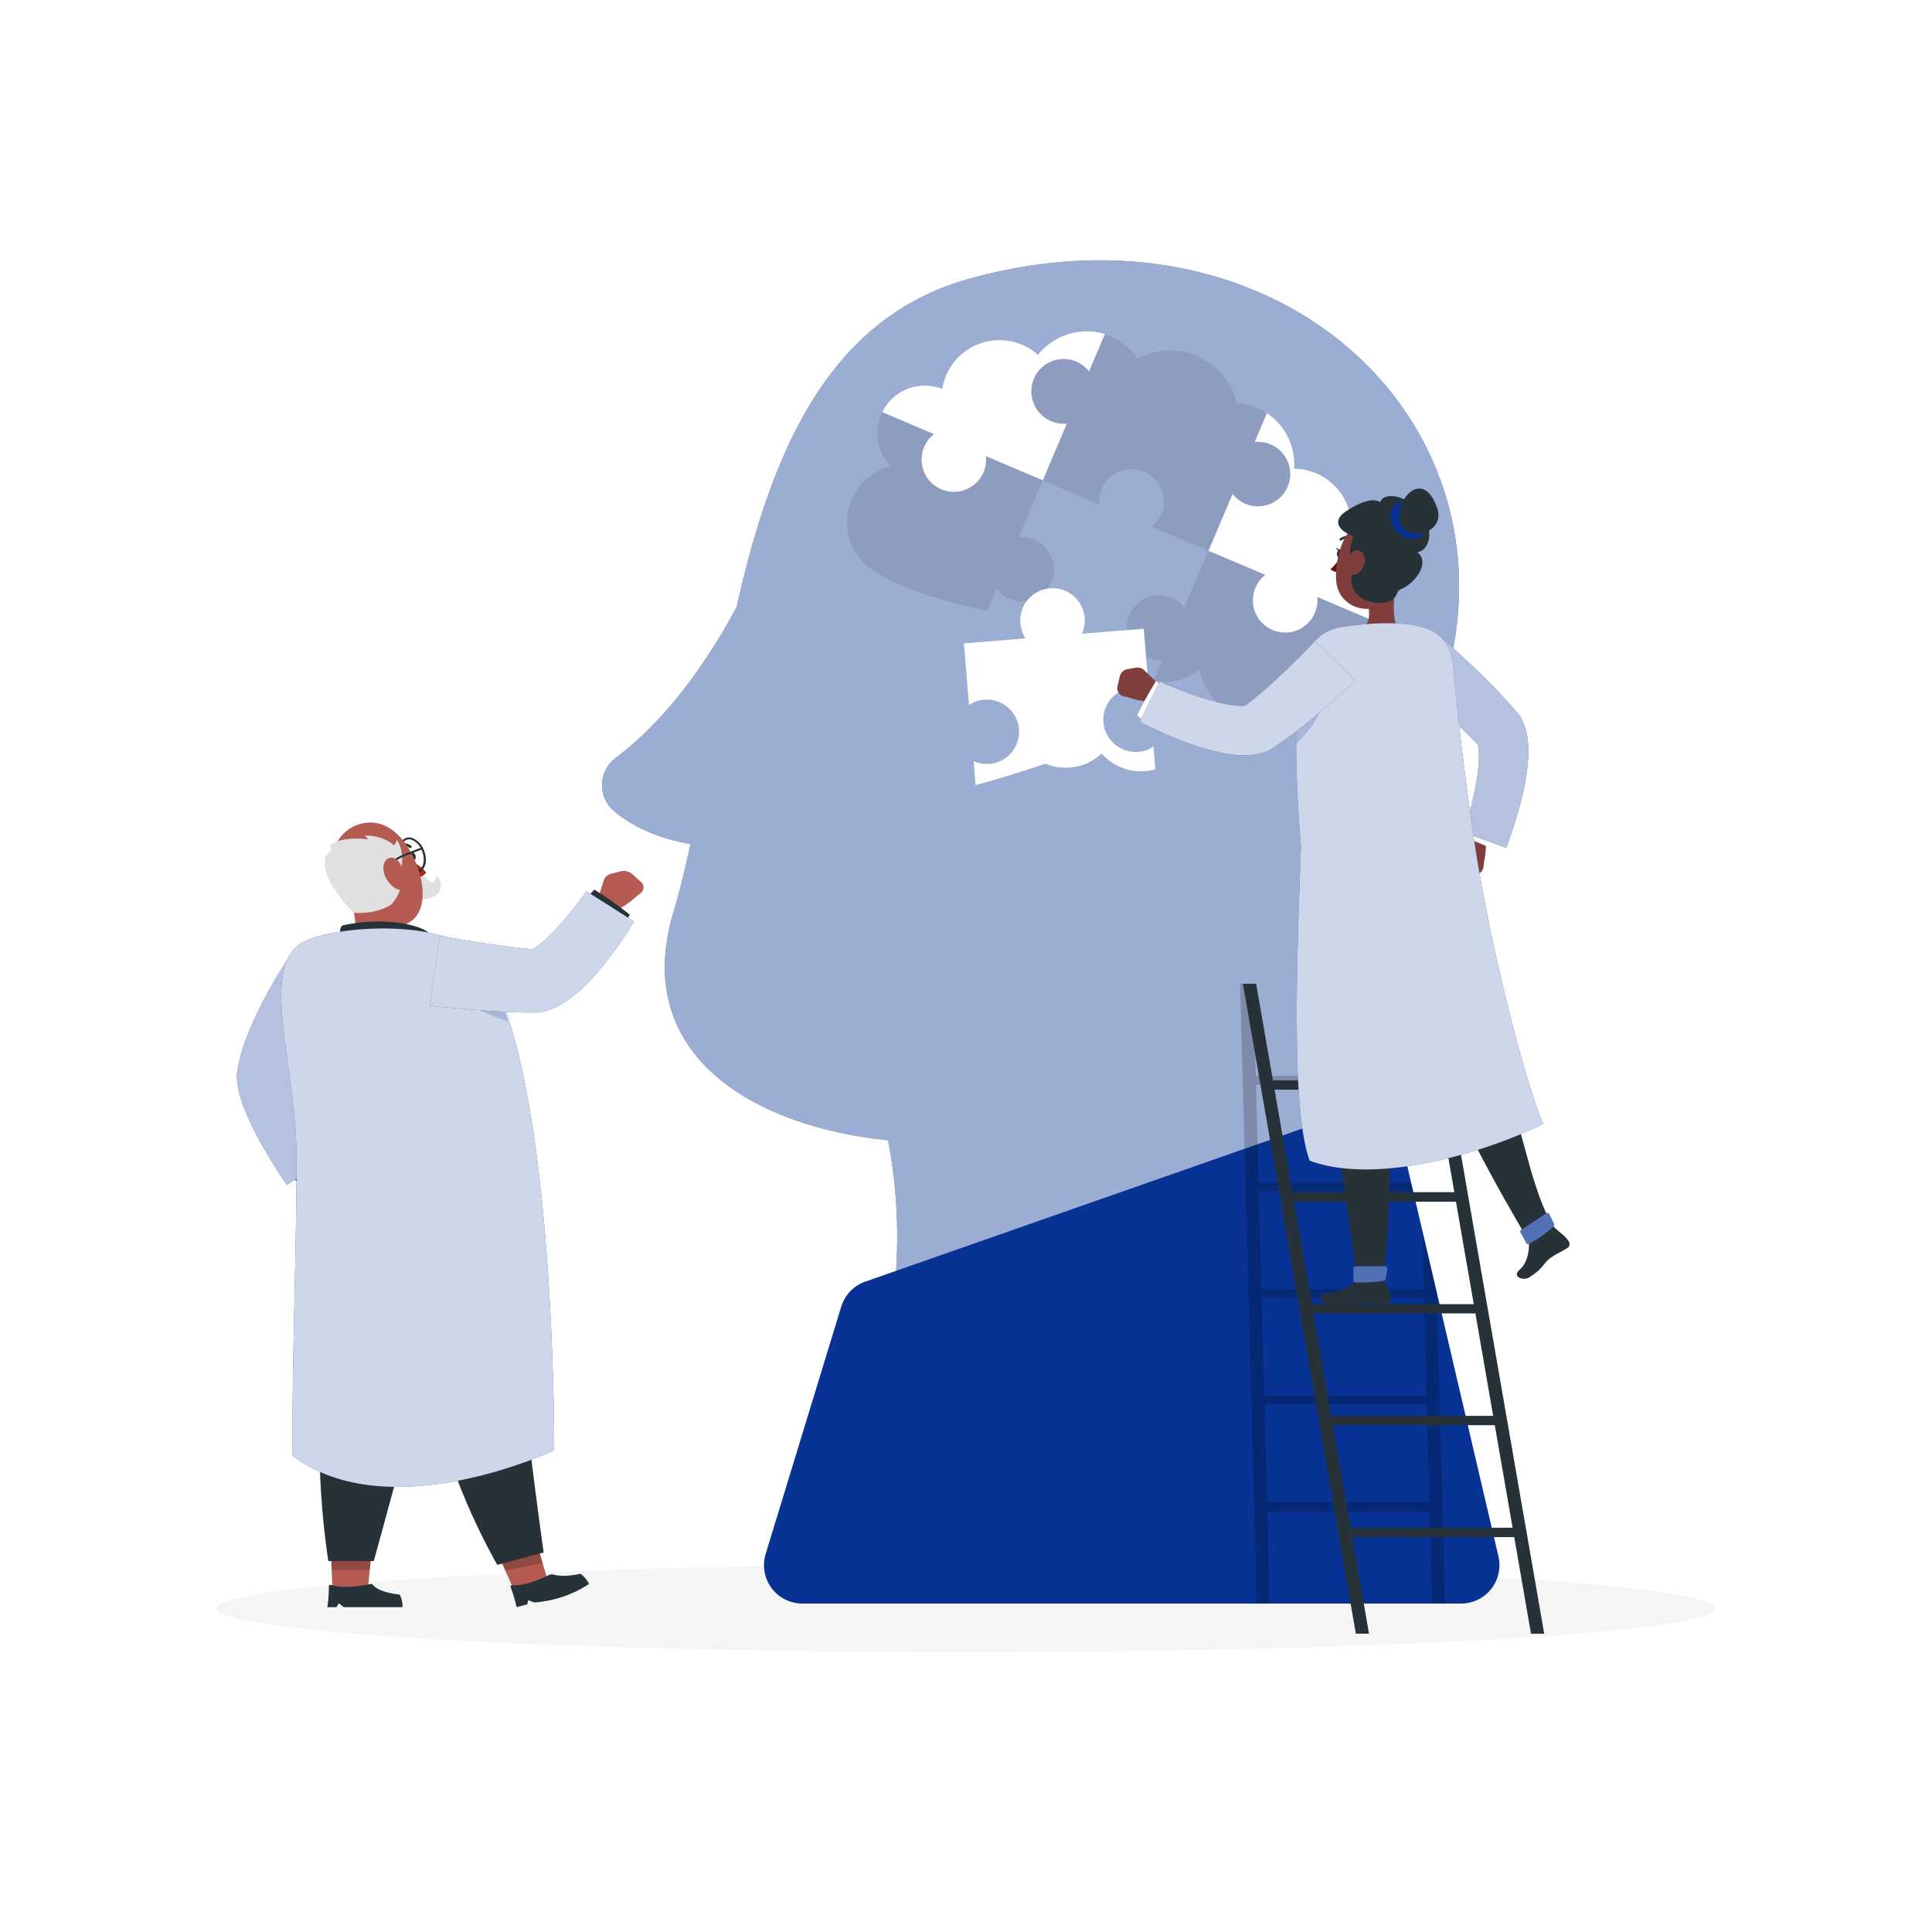 <svg class="animated" id="freepik_stories-mental-health" xmlns="http://www.w3.org/2000/svg"
    viewBox="0 0 500 500" version="1.1" xmlns:xlink="http://www.w3.org/1999/xlink"
    xmlns:svgjs="http://svgjs.com/svgjs">
    <style>svg#freepik_stories-mental-health:not(.animated) .animable {opacity:
        0;}svg#freepik_stories-mental-health.animated #freepik--Head--inject-1 {animation: 1.1s 1
        forwards cubic-bezier(.36,-0.01,.5,1.38) slideLeft;animation-delay:
        0s;}svg#freepik_stories-mental-health.animated #freepik--character-1--inject-1 {animation:
        1s 1 forwards linear slideLeft,1.5s Infinite linear wind;animation-delay:
        0s,1s;}svg#freepik_stories-mental-health.animated #freepik--character-2--inject-1
        {animation: 1s 1 forwards linear slideLeft,1.5s Infinite linear floating;animation-delay:
        0s,1s;} @keyframes slideLeft { 0% { opacity: 0; transform: translateX(-30px); } 100% {
        opacity: 1; transform: translateX(0); } } @keyframes wind { 0% { transform: rotate( 0deg );
        } 25% { transform: rotate( 1deg ); } 75% { transform: rotate( -1deg ); } } @keyframes
        floating { 0% { opacity: 1; transform: translateY(0px); } 50% { transform:
        translateY(-10px); } 100% { opacity: 1; transform: translateY(0px); } } </style>
    <g id="freepik--Shadow--inject-1" class="animable animator-active"
        style="transform-origin: 250px 416.24px;">
        <ellipse id="freepik--path--inject-1" cx="250" cy="416.24" rx="193.89" ry="11.32"
            style="fill: rgb(245, 245, 245); transform-origin: 250px 416.24px;" class="animable"></ellipse>
    </g>
    <g id="freepik--Head--inject-1" class="animable" style="transform-origin: 271.93px 241.185px;">
        <path
            d="M371.37,184.33c27.05-70.41-37.54-135.5-120.79-112.11-36.92,10.37-51.17,46-59.94,84.82-5.26,9.94-16.11,27.77-31.28,39.07a8.82,8.82,0,0,0-.43,13.82c6.61,5.56,14.85,7.69,19.78,8.49-1.35,6.25-2.81,12.24-4.48,17.85-10.83,36.5,20.39,55.28,55.6,58.83a132,132,0,0,1,1.94,35.37c-1.21,15.58,13,27.91,28.33,24.82l69-13.93a23.68,23.68,0,0,0,18.93-25.24,564.57,564.57,0,0,1-.16-89.87C355.86,216.81,363.64,204.42,371.37,184.33Z"
            style="fill: rgb(8, 51, 148); transform-origin: 266.708px 211.569px;" id="el925dfk90dcl"
            class="animable"></path>
        <g id="el5fi4y54w92r">
            <path
                d="M371.37,184.33c27.05-70.41-37.54-135.5-120.79-112.11-36.92,10.37-51.17,46-59.94,84.82-5.26,9.94-16.11,27.77-31.28,39.07a8.82,8.82,0,0,0-.43,13.82c6.61,5.56,14.85,7.69,19.78,8.49-1.35,6.25-2.81,12.24-4.48,17.85-10.83,36.5,20.39,55.28,55.6,58.83a132,132,0,0,1,1.94,35.37c-1.21,15.58,13,27.91,28.33,24.82l69-13.93a23.68,23.68,0,0,0,18.93-25.24,564.57,564.57,0,0,1-.16-89.87C355.86,216.81,363.64,204.42,371.37,184.33Z"
                style="fill: rgb(255, 255, 255); opacity: 0.6; transform-origin: 266.708px 211.569px;"
                class="animable"></path>
        </g>
        <path
            d="M378.08,415H207.66a9.94,9.94,0,0,1-9.51-12.84l19.56-64a10,10,0,0,1,6.22-6.48l125.64-44a9.93,9.93,0,0,1,13,7.12l25.23,108A9.94,9.94,0,0,1,378.08,415Z"
            style="fill: rgb(8, 51, 148); transform-origin: 292.889px 351.053px;" id="elb77mm9ob838"
            class="animable"></path>
        <path
            d="M268.68,91.87a15,15,0,0,0-24.83,8.79,12.28,12.28,0,0,0-15.52,6l13.39,5.69a8.35,8.35,0,1,0,13.44,5.7l14.71,6.25,6.25-14.71a8.34,8.34,0,0,1-8.26-4.45,8.06,8.06,0,0,1-.42-1c-.11-.3-.2-.6-.28-.91a8.29,8.29,0,0,1-.24-1.93s0,0,0-.07a8.48,8.48,0,0,1,.67-3.25,8.34,8.34,0,0,1,14.25-1.88l4.1-9.65a16.07,16.07,0,0,0-17.25,5.34Z"
            style="fill: rgb(255, 255, 255); transform-origin: 257.135px 106.516px;"
            id="eliwf4djoojam" class="animable"></path>
        <g id="el1zsw416mn42">
            <path
                d="M261.23,155a8.26,8.26,0,0,0,4.52.56A8.33,8.33,0,0,0,264.41,139a6.79,6.79,0,0,0-.78,0h0l6.24-14.71-14.71-6.25a8.27,8.27,0,0,1-.61,4.13,8.35,8.35,0,1,1-12.83-9.83l-13.39-5.69a12.27,12.27,0,0,0,2.17,14,15,15,0,0,0-8.67,23h0l.22.29a15.13,15.13,0,0,0,5.41,4.6c6.27,3.81,16.27,7,28,9.58l2.44-5.73A8.25,8.25,0,0,0,261.23,155Z"
                style="opacity: 0.1; transform-origin: 246.003px 132.385px;" class="animable"></path>
        </g>
        <path
            d="M328.82,115a8.35,8.35,0,0,1,5,6.44,9.24,9.24,0,0,1,.1,1.18v.08A8.35,8.35,0,0,1,319,127.83l-6.24,14.7h0l14.71,6.24a8.35,8.35,0,1,0,13.44,5.71l13.49,5.73a12.32,12.32,0,0,0-7.14-15.63,15,15,0,0,0-12.34-23.27,16.06,16.06,0,0,0-5.17-12.94,16.23,16.23,0,0,0-1.87-1.46l-3.17,7.47A8.27,8.27,0,0,1,328.82,115Z"
            style="fill: rgb(255, 255, 255); transform-origin: 333.939px 135.307px;"
            id="el7hbl81pran7" class="animable"></path>
        <g id="el0g4678gde07n">
            <path
                d="M278.52,93.64a8.35,8.35,0,0,0-10.94,4.42,8.48,8.48,0,0,0-.67,3.25s0,0,0,.07a8.29,8.29,0,0,0,.24,1.93c.08.31.17.61.28.91a8.06,8.06,0,0,0,.42,1,8.34,8.34,0,0,0,8.26,4.45h0l-6.25,14.71h0l14.7,6.25a8.93,8.93,0,0,1,0-2,.17.17,0,0,1,0-.07s0-.09,0-.13a8.32,8.32,0,0,1,9.63-6.88,7.88,7.88,0,0,1,1.86.54h0A8.35,8.35,0,0,1,300.57,133a8.25,8.25,0,0,1-1.78,2.63,9.72,9.72,0,0,1-.76.68l14.71,6.24,6.24-14.7a8.35,8.35,0,0,0,14.92-5.13v-.08a9.24,9.24,0,0,0-.1-1.18,8.31,8.31,0,0,0-9.11-7h0l3.17-7.47a16,16,0,0,0-7.8-2.72,17.79,17.79,0,0,0-25.65-11.5,16.12,16.12,0,0,0-8.48-6.17l-4.1,9.65A8.34,8.34,0,0,0,278.52,93.64Z"
                style="opacity: 0.1; transform-origin: 300.405px 114.575px;" class="animable"></path>
        </g>
        <g id="elihax8g4w4ci">
            <path
                d="M340.27,158.62a8.35,8.35,0,1,1-12.82-9.84l-14.71-6.24-6.25,14.71c-.16-.21-.35-.4-.53-.6a8.14,8.14,0,0,0-2.78-1.94,8.35,8.35,0,0,0-7.29,15c.24.13.5.26.76.37a8.39,8.39,0,0,0,4.13.62h0l-2.31,5.43a13.62,13.62,0,0,0,10.14-1.72,13.84,13.84,0,0,0,1.79-1.33,17.62,17.62,0,0,0,2.32,5.94,17.93,17.93,0,0,0,33.11-11,12.31,12.31,0,0,0,8.55-7.8l-13.49-5.73A8.39,8.39,0,0,1,340.27,158.62Z"
                style="opacity: 0.1; transform-origin: 322.977px 165.029px;" class="animable"></path>
        </g>
        <g id="elr09gmu7c68">
            <g style="opacity: 0.2; transform-origin: 348.185px 362.37px;" class="animable">
                <polygon
                    points="327.26 363.52 327.93 388.81 369.85 388.81 369.18 363.52 327.26 363.52"
                    style="fill: none; transform-origin: 348.555px 376.165px;" id="elkkoqg2ytyv"
                    class="animable"></polygon>
                <polygon
                    points="368.44 335.93 326.52 335.93 327.19 361.22 369.12 361.22 368.44 335.93"
                    style="fill: none; transform-origin: 347.82px 348.575px;" id="el98cpmio5y84"
                    class="animable"></polygon>
            </g>
        </g>
    </g>
    <g id="freepik--character-1--inject-1" class="animable"
        style="transform-origin: 113.899px 314.405px;">
        <path
            d="M88.13,308l.17-2.48a2.55,2.55,0,0,0-.94-2.26l-3-2.23a4.25,4.25,0,0,0-4.38-.28l-1,.44c-.54,4.15,1.61,8.58,1.61,8.58l.48,1.36a1.84,1.84,0,0,0,2.77,1l2.64-1.46A3.42,3.42,0,0,0,88.13,308Z"
            style="fill: rgb(181, 91, 82); transform-origin: 83.604px 306.352px;" id="elc1zn2wb6kj"
            class="animable"></path>
        <path d="M83.71,299l1.54,1.25a88.78,88.78,0,0,1-7.81,6.08,17.74,17.74,0,0,0-1.91-1.62Z"
            style="fill: rgb(38, 50, 56); transform-origin: 80.39px 302.665px;" id="elga8xezqtc6t"
            class="animable"></path>
        <path
            d="M89.58,258.38c-.57.73-1.28,1.71-1.9,2.6s-1.28,1.83-1.9,2.75c-1.23,1.86-2.42,3.74-3.51,5.62A62.86,62.86,0,0,0,79.35,275a27,27,0,0,0-1.8,5l.09-1.72a5.92,5.92,0,0,0,.19,1.61,22.75,22.75,0,0,0,.69,2.41,56.54,56.54,0,0,0,2.18,5.4c.84,1.84,1.78,3.69,2.76,5.53s2,3.72,3,5.39l-12.2,8.05c-1.41-2-2.63-3.91-3.87-5.92s-2.41-4-3.55-6.12a73.36,73.36,0,0,1-3.21-6.71c-.49-1.21-1-2.47-1.38-3.87a24.3,24.3,0,0,1-.95-4.91l-.06-.7.15-1a42.22,42.22,0,0,1,2.33-8.73A80.36,80.36,0,0,1,67,261.25c1.15-2.35,2.37-4.62,3.64-6.84.63-1.11,1.28-2.22,2-3.31s1.31-2.13,2.12-3.35Z"
            style="fill: rgb(8, 51, 148); transform-origin: 75.41px 277.21px;" id="elw4ejasn63li"
            class="animable"></path>
        <g id="eldfniq55772c">
            <path
                d="M89.58,258.38c-.57.73-1.28,1.71-1.9,2.6s-1.28,1.83-1.9,2.75c-1.23,1.86-2.42,3.74-3.51,5.62A62.86,62.86,0,0,0,79.35,275a27,27,0,0,0-1.8,5l.09-1.72a5.92,5.92,0,0,0,.19,1.61,22.75,22.75,0,0,0,.69,2.41,56.54,56.54,0,0,0,2.18,5.4c.84,1.84,1.78,3.69,2.76,5.53s2,3.72,3,5.39l-12.2,8.05c-1.41-2-2.63-3.91-3.87-5.92s-2.41-4-3.55-6.12a73.36,73.36,0,0,1-3.21-6.71c-.49-1.21-1-2.47-1.38-3.87a24.3,24.3,0,0,1-.95-4.91l-.06-.7.15-1a42.22,42.22,0,0,1,2.33-8.73A80.36,80.36,0,0,1,67,261.25c1.15-2.35,2.37-4.62,3.64-6.84.63-1.11,1.28-2.22,2-3.31s1.31-2.13,2.12-3.35Z"
                style="fill: rgb(255, 255, 255); opacity: 0.7; transform-origin: 75.41px 277.21px;"
                class="animable"></path>
        </g>
        <polygon points="138.39 397.53 127.76 399.72 133.12 411.75 142.01 409.93 138.39 397.53"
            style="fill: rgb(181, 91, 82); transform-origin: 134.885px 404.64px;" id="el47iwf1wod3e"
            class="animable"></polygon>
        <g id="eloygxwra6esb">
            <polygon points="138.39 397.53 127.75 399.73 130.76 406.46 140.42 404.48 138.39 397.53"
                style="opacity: 0.2; transform-origin: 134.085px 401.995px;" class="animable"></polygon>
        </g>
        <path
            d="M113.58,359.73c-5.3-16.47-18-33-17-49.26l35.41-.09s2.31,32.8,3.51,48c1.25,15.76,5.2,43.4,5.2,43.4l-12,3.22S112.66,377.37,113.58,359.73Z"
            style="fill: rgb(38, 50, 56); transform-origin: 118.612px 357.69px;" id="elhtf4jny59ni"
            class="animable"></path>
        <path
            d="M133.69,415.93l2.77-.73.24-1.06,1.59.58a29.85,29.85,0,0,0,14.16-4.79,7.25,7.25,0,0,0-2.21-2.64s-4.12,1-6.86.24a1.82,1.82,0,0,0-1.34.09c-1.71.84-6.3,2.91-9.47,2.63a.4.4,0,0,0-.41.55A33.62,33.62,0,0,1,133.69,415.93Z"
            style="fill: rgb(38, 50, 56); transform-origin: 142.29px 411.61px;" id="elxm15d39zvd"
            class="animable"></path>
        <polygon points="96.42 399.02 85.54 399.13 86.06 411.96 95.15 411.89 96.42 399.02"
            style="fill: rgb(181, 91, 82); transform-origin: 90.98px 405.49px;" id="eli5mnfw151qk"
            class="animable"></polygon>
        <g id="eloukreh5mhgr">
            <polygon points="96.42 399.03 85.54 399.13 85.83 406.32 95.71 406.23 96.42 399.03"
                style="opacity: 0.2; transform-origin: 90.98px 402.675px;" class="animable"></polygon>
        </g>
        <path
            d="M84.59,355.6c-.88-16.48-10.08-33.89-5.65-44.46l33.89-.76s-.32,31.83-3.84,47C105.33,373.21,96.73,404,96.73,404l-11.76,0S80.17,374.39,84.59,355.6Z"
            style="fill: rgb(38, 50, 56); transform-origin: 95.285px 357.19px;" id="el6sloqs18i7d"
            class="animable"></path>
        <path
            d="M110.89,227.76c1.19,1.15,2,.46,1.93-1.12a3.13,3.13,0,0,1-.5,5.37c-2.22,1.26-4.72.55-5.59-.81l-.34-4.65C108.08,225.69,109.1,226.05,110.89,227.76Z"
            style="fill: rgb(224, 224, 224); transform-origin: 110.254px 229.384px;"
            id="el58n89zqej0p" class="animable"></path>
        <path d="M105.93,222.72l1.77,4.55a4.15,4.15,0,0,0,2.61-1.46A10.2,10.2,0,0,0,105.93,222.72Z"
            style="fill: rgb(160, 39, 36); transform-origin: 108.12px 224.995px;" id="ela58n5keja6l"
            class="animable"></path>
        <path
            d="M106.24,221.83c.21.54.67.86,1,.71s.47-.69.25-1.23-.67-.86-1-.72S106,221.29,106.24,221.83Z"
            style="fill: rgb(38, 50, 56); transform-origin: 106.861px 221.567px;" id="elyf1i29746zp"
            class="animable"></path>
        <path
            d="M107.64,225.78a2.76,2.76,0,0,1-1.09-.24,5.54,5.54,0,0,1-2.73-3.1c-1-2.41-.42-4.9,1.19-5.56A2.48,2.48,0,0,1,107,217a5.54,5.54,0,0,1,2.73,3.1c1,2.41.42,4.9-1.19,5.56A2.22,2.22,0,0,1,107.64,225.78Zm-1.78-8.57a1.85,1.85,0,0,0-.66.13c-1.36.56-1.77,2.76-.91,4.91h0a5,5,0,0,0,2.46,2.83,2,2,0,0,0,1.55.07c1.36-.56,1.77-2.76.91-4.91a5,5,0,0,0-2.46-2.83A2.32,2.32,0,0,0,105.86,217.21Z"
            style="fill: rgb(38, 50, 56); transform-origin: 106.775px 221.256px;" id="el6d3ke7cwsk5"
            class="animable"></path>
        <path
            d="M106.3,219.42a.32.32,0,0,1-.31,0,2.69,2.69,0,0,0-2.42-.43.34.34,0,0,1-.44-.19.35.35,0,0,1,.19-.45,3.38,3.38,0,0,1,3.06.52.33.33,0,0,1,.08.47A.28.28,0,0,1,106.3,219.42Z"
            style="fill: rgb(38, 50, 56); transform-origin: 104.816px 218.825px;" id="elicl59r0vgml"
            class="animable"></path>
        <path
            d="M87,227c3,6.47,5.25,10.79,10.2,12.06,9.85,2.52,13-2.92,12-10.18-1-6.53-5.77-16-13.29-16A9.84,9.84,0,0,0,87,227Z"
            style="fill: rgb(181, 91, 82); transform-origin: 97.698px 226.283px;" id="elxga7zkt4av"
            class="animable"></path>
        <path
            d="M108.68,243.56a6.38,6.38,0,0,0-3.05-2.89,5.9,5.9,0,0,1-.1-4L90.63,232c1.2,4.92,2.14,8.82.31,11.21,2.93,1.78,8.3,5,14.15,4.83S109.63,245.62,108.68,243.56Z"
            style="fill: rgb(181, 91, 82); transform-origin: 100.071px 240.023px;"
            id="elwn7ncib4ejo" class="animable"></path>
        <path d="M88.32,242.68c-.89-2.84.46-3.22.46-3.22s9.21-2.21,17.75,0,3.4,5.3,3.4,5.3Z"
            style="fill: rgb(38, 50, 56); transform-origin: 99.74px 241.619px;" id="ell5qus4b9g"
            class="animable"></path>
        <path
            d="M103.44,226.1c.94-2.19,1-6.6-.84-8.8a1.84,1.84,0,0,1-.72,1.5c-.47-.7-3.39-2.65-7.5-2.56a2.51,2.51,0,0,1,.83,1s-6.44-1.07-9.92,1.56c0,0,.74,1,.2,1.66-1.27.72-1.79,1.61-1.28,4.54s4,8.06,7.39,11.26c6.34.36,9.73-2.23,9.73-2.23S105,230.2,103.44,226.1Z"
            style="fill: rgb(224, 224, 224); transform-origin: 94.05px 226.266px;"
            id="elf6xxhuh6sg" class="animable"></path>
        <path
            d="M100.36,225.25h-.06a.24.24,0,0,1-.18-.3c.4-1.56,2.48-3.05,3.83-3.6,2-.85,5.13-2,5.16-2a.25.25,0,0,1,.17.47s-3.11,1.14-5.14,2c-1.22.5-3.18,1.88-3.54,3.26A.26.26,0,0,1,100.36,225.25Z"
            style="fill: rgb(38, 50, 56); transform-origin: 104.775px 222.294px;" id="elerksxra6lur"
            class="animable"></path>
        <path
            d="M99.5,226.29a6.76,6.76,0,0,0,3,3.7c1.78.93,2.77-1,2.37-3.16-.36-2-1.71-4.88-3.54-4.87S98.76,224.24,99.5,226.29Z"
            style="fill: rgb(181, 91, 82); transform-origin: 102.087px 226.095px;"
            id="el6oaav6qhwqf" class="animable"></path>
        <path
            d="M113.44,243.11a137.47,137.47,0,0,0-30.24.48,10.2,10.2,0,0,0-8.49,12.15c4.7,23.68,2.38,52.21,2.87,56.89,0,0,29.56,7.28,56-.65,3.09-29-7.31-53.08-12.06-63.1A10.16,10.16,0,0,0,113.44,243.11Z"
            style="fill: rgb(38, 50, 56); transform-origin: 104.322px 279.09px;" id="el4d0kl1gttxw"
            class="animable"></path>
        <path
            d="M84.72,415.93h2.36l.6-1,1.28,1h15.21a6.54,6.54,0,0,0-.75-3.27s-5.21-.39-6.94-2.51a.55.55,0,0,0-.54-.22c-1.4.3-7,1.37-10.16.25a.49.49,0,0,0-.68.47A34.61,34.61,0,0,1,84.72,415.93Z"
            style="fill: rgb(38, 50, 56); transform-origin: 94.447px 412.926px;" id="elrendlpeadlr"
            class="animable"></path>
        <path
            d="M119.34,244.16c-12.27-6.46-36.45-3.73-41.79.17-10.19,7.45-.9,31.6-.82,54.65s-1.09,49.07-1.09,77.71c24.87,19,67.78-1.35,67.78-1.35S144,257.16,119.34,244.16Z"
            style="fill: rgb(8, 51, 148); transform-origin: 108.1px 312.542px;" id="elyka8fqfy2"
            class="animable"></path>
        <g id="el05roviaq6azn">
            <path
                d="M119.34,244.16c-12.27-6.46-36.45-3.73-41.79.17-10.19,7.45-.9,31.6-.82,54.65s-1.09,49.07-1.09,77.71c24.87,19,67.78-1.35,67.78-1.35S144,257.16,119.34,244.16Z"
                style="fill: rgb(255, 255, 255); opacity: 0.8; transform-origin: 108.1px 312.542px;"
                class="animable"></path>
        </g>
        <g id="elzmiub3rjlzo">
            <path
                d="M128.72,256.77l-9.55,1.71a46.26,46.26,0,0,0,12.25,5.82A79.7,79.7,0,0,0,128.72,256.77Z"
                style="fill: rgb(8, 51, 148); opacity: 0.2; transform-origin: 125.295px 260.535px;"
                class="animable"></path>
        </g>
        <path
            d="M160.52,225.52l-2.41.63a2.53,2.53,0,0,0-1.83,1.61l-1.14,3.6a4.26,4.26,0,0,0,1.14,4.24l.72.76c4.1-.83,7.61-4.29,7.61-4.29l1.14-.88a1.85,1.85,0,0,0,.08-3l-2.22-2A3.41,3.41,0,0,0,160.52,225.52Z"
            style="fill: rgb(181, 91, 82); transform-origin: 160.767px 230.879px;" id="elrv5d6df8fj"
            class="animable"></path>
        <path d="M152,232.17l1.8-1.94a99.87,99.87,0,0,1,9.19,6.48,19.06,19.06,0,0,0-1.22,2.61Z"
            style="fill: rgb(38, 50, 56); transform-origin: 157.495px 234.775px;" id="elfr27jr2i2za"
            class="animable"></path>
        <path
            d="M113.82,242.18c2,.38,4.19.75,6.29,1.09s4.23.68,6.33,1c4.21.62,8.43,1.17,12.44,1.49l-1.73.12c-.32.11,0,.09.54-.18a11.39,11.39,0,0,0,1.83-1.21,36.73,36.73,0,0,0,4.23-3.93c1.42-1.49,2.81-3.12,4.16-4.8.67-.84,1.34-1.7,2-2.56s1.31-1.79,1.85-2.55l12.34,7.84c-.73,1.19-1.35,2.16-2.05,3.22s-1.38,2.06-2.1,3.07c-1.43,2-2.94,4-4.6,6a53,53,0,0,1-5.64,5.87,28.29,28.29,0,0,1-3.8,2.86,17.64,17.64,0,0,1-5.89,2.42l-.61.13h-1.11c-4.73,0-9.22-.28-13.7-.59q-3.36-.24-6.69-.53c-2.24-.2-4.42-.41-6.71-.65Z"
            style="fill: rgb(8, 51, 148); transform-origin: 137.65px 246.355px;" id="eluykivqmd0sl"
            class="animable"></path>
        <g id="el6brg86yzk7">
            <path
                d="M113.82,242.18c2,.38,4.19.75,6.29,1.09s4.23.68,6.33,1c4.21.62,8.43,1.17,12.44,1.49l-1.73.12c-.32.11,0,.09.54-.18a11.39,11.39,0,0,0,1.83-1.21,36.73,36.73,0,0,0,4.23-3.93c1.42-1.49,2.81-3.12,4.16-4.8.67-.84,1.34-1.7,2-2.56s1.31-1.79,1.85-2.55l12.34,7.84c-.73,1.19-1.35,2.16-2.05,3.22s-1.38,2.06-2.1,3.07c-1.43,2-2.94,4-4.6,6a53,53,0,0,1-5.64,5.87,28.29,28.29,0,0,1-3.8,2.86,17.64,17.64,0,0,1-5.89,2.42l-.61.13h-1.11c-4.73,0-9.22-.28-13.7-.59q-3.36-.24-6.69-.53c-2.24-.2-4.42-.41-6.71-.65Z"
                style="fill: rgb(255, 255, 255); opacity: 0.8; transform-origin: 137.65px 246.355px;"
                class="animable"></path>
        </g>
    </g>
    <g id="freepik--character-2--inject-1" class="animable"
        style="transform-origin: 327.828px 274.624px;">
        <g id="el04ji85ntfee7">
            <path
                d="M368,318l.42,15.6H326.46l-.68-25.29H365.7l-.54-2.29H325.72l-.67-25.29h21.24c0-.77,0-1.54,0-2.3H325l-.64-23.86h-3.41L325.21,415h3.42L328,391.11h41.92l.64,23.85H374l-2.14-80.43Zm-41.44,17.9h41.92l.67,25.29H327.19Zm1.41,52.88-.67-25.29h41.92l.67,25.29Z"
                style="opacity: 0.2; transform-origin: 347.475px 334.785px;" class="animable"></path>
        </g>
        <path
            d="M396.22,422.8h3.42L370.42,254.6H367l4.34,25H329.43l-4.34-25h-3.42l29.22,168.2h3.41l-4.34-25h41.92Zm-14.39-82.89,4.6,26.52H344.51l-4.6-26.52Zm-42.34-2.42L334.88,311H376.8l4.61,26.52ZM371.77,282l4.61,26.53H334.46L329.85,282ZM349.54,395.37l-4.61-26.53h41.92l4.61,26.53Z"
            style="fill: rgb(38, 50, 56); transform-origin: 360.655px 338.7px;" id="elst2ywpg1mcq"
            class="animable"></path>
        <path
            d="M376.76,224.23l-.63-2.11a2.56,2.56,0,0,1,.42-2.31l2.36-3.06a4.77,4.77,0,0,1,4-1.85l1,0c1.3,3.42.18,8.08.18,8.08l-.17,1.36a2.13,2.13,0,0,1-2.35,1.91l-2.71-.3A2.47,2.47,0,0,1,376.76,224.23Z"
            style="fill: rgb(127, 62, 59); transform-origin: 380.278px 220.579px;" id="elm45n88detz"
            class="animable"></path>
        <path d="M380.12,214.82,379,216.49a89.26,89.26,0,0,0,9.41,3.83,17.87,17.87,0,0,1,1.44-2.14Z"
            style="fill: rgb(255, 255, 255); transform-origin: 384.425px 217.57px;"
            id="elyuw1mznw0p" class="animable"></path>
        <path
            d="M372.5,164.53c1.84,1.6,3.56,3.15,5.3,4.76s3.46,3.22,5.16,4.88a138,138,0,0,1,10,10.62l.53.64.25.49a16.25,16.25,0,0,1,1.66,5.81,28.55,28.55,0,0,1,.08,4.68,54.55,54.55,0,0,1-1.19,8.14c-.55,2.58-1.22,5.07-2,7.52s-1.52,4.81-2.46,7.34l-11-3.95c.66-2.06,1.32-4.38,1.87-6.58s1-4.47,1.41-6.66a42.71,42.71,0,0,0,.64-6.31,15.47,15.47,0,0,0-.16-2.6,2.66,2.66,0,0,0-.35-1.15l.79,1.13a126,126,0,0,0-9.49-9c-1.69-1.47-3.41-2.91-5.15-4.34s-3.52-2.86-5.23-4.19Z"
            style="fill: rgb(8, 51, 148); transform-origin: 379.35px 191.97px;" id="eluq76i0zjws"
            class="animable"></path>
        <g id="elfktf0joh1f">
            <path
                d="M372.5,164.53c1.84,1.6,3.56,3.15,5.3,4.76s3.46,3.22,5.16,4.88a138,138,0,0,1,10,10.62l.53.64.25.49a16.25,16.25,0,0,1,1.66,5.81,28.55,28.55,0,0,1,.08,4.68,54.55,54.55,0,0,1-1.19,8.14c-.55,2.58-1.22,5.07-2,7.52s-1.52,4.81-2.46,7.34l-11-3.95c.66-2.06,1.32-4.38,1.87-6.58s1-4.47,1.41-6.66a42.71,42.71,0,0,0,.64-6.31,15.47,15.47,0,0,0-.16-2.6,2.66,2.66,0,0,0-.35-1.15l.79,1.13a126,126,0,0,0-9.49-9c-1.69-1.47-3.41-2.91-5.15-4.34s-3.52-2.86-5.23-4.19Z"
                style="fill: rgb(255, 255, 255); opacity: 0.7; transform-origin: 379.35px 191.97px;"
                class="animable"></path>
        </g>
        <path
            d="M361.57,149.87c-.85,3.9-1.77,11.06.9,13.66,0,0-3.73-.56-11.32,4.3-2.45-3.26-.81-4.3-.81-4.3,4.37-1,4.33-4.27,3.64-7.3Z"
            style="fill: rgb(127, 62, 59); transform-origin: 356.136px 158.85px;" id="ely0ofsvrxz1"
            class="animable"></path>
        <path
            d="M347.23,143.34c-.1.52-.45.9-.79.85s-.54-.53-.44-1.06.45-.9.79-.84S347.33,142.82,347.23,143.34Z"
            style="fill: rgb(38, 50, 56); transform-origin: 346.615px 143.239px;" id="el2sc7z939vm5"
            class="animable"></path>
        <path
            d="M346.92,139.92a.36.36,0,0,1-.21-.11.31.31,0,0,1,.07-.43,3.22,3.22,0,0,1,2.83-.57.29.29,0,0,1,.19.39.32.32,0,0,1-.4.19,2.59,2.59,0,0,0-2.24.47A.28.28,0,0,1,346.92,139.92Z"
            style="fill: rgb(38, 50, 56); transform-origin: 348.237px 139.312px;" id="el9wkmqovt4t4"
            class="animable"></path>
        <path d="M346.83,144.31a14.68,14.68,0,0,1-2.48,3,2.23,2.23,0,0,0,1.79.66Z"
            style="fill: rgb(99, 15, 15); transform-origin: 345.59px 146.144px;" id="eltnzijbp6y0r"
            class="animable"></path>
        <path d="M346.94,142.34l-1.19-.57S346.21,142.86,346.94,142.34Z"
            style="fill: rgb(38, 50, 56); transform-origin: 346.345px 142.125px;" id="eleuun0xm9b7f"
            class="animable"></path>
        <path
            d="M364.82,144.29c-1.44,6.17-1.91,8.81-5.63,11.49-5.6,4-12.94.94-13.39-5.52-.41-5.82,2-14.92,8.6-16.4A8.66,8.66,0,0,1,364.82,144.29Z"
            style="fill: rgb(127, 62, 59); transform-origin: 355.405px 145.6px;" id="elg0811fj9ui"
            class="animable"></path>
        <path
            d="M350.34,145.05c-1.68-.4-.69-5.34,0-6.36-3.37-.95-5.95-3.68-2.1-6.3s7.21-3.6,8.95-2.44c1.05-3,7.87-1.65,11.21,3.69,3.17,5.05.7,9.09-1.57,9.26,3.6,3-1.1,8.77-5.17,9.93-.23,4-7.14,4.18-10.27,1.16S350.34,145.05,350.34,145.05Z"
            style="fill: rgb(38, 50, 56); transform-origin: 358.113px 142.225px;" id="elifi8dye5ztg"
            class="animable"></path>
        <path
            d="M353.08,146.08a4.13,4.13,0,0,1-2.28,2.62c-1.39.54-2.29-1.06-2.07-2.78.2-1.55,1.15-3.7,2.63-3.49S353.57,144.53,353.08,146.08Z"
            style="fill: rgb(127, 62, 59); transform-origin: 350.964px 145.611px;"
            id="el53jwgzomd3b" class="animable"></path>
        <path
            d="M395.78,330.57c4.08-2.58,3.43-3.63,5.67-5.16,1.92-1.31,2.56-1.36,4.12-2.39,1.3-.86.38-2.14-1-3.38-.71-.63-1.64-1.35-2.73-2.39l-6.2,3.92c.26,2.2-.28,5.67-2.37,7.44S394.15,331.6,395.78,330.57Z"
            style="fill: rgb(38, 50, 56); transform-origin: 399.373px 324.099px;" id="el4dtrn6ujz0r"
            class="animable"></path>
        <path
            d="M344.07,337.49c6.94,0,6.49-.21,9.22-.26,2,0,1.45.26,5.17.26,1.57,0,1.71-1.77,1.13-3.1a23.16,23.16,0,0,1-1.55-3.62h-6.71c-1.19,2.13-4.48,3.7-8.17,4C340.53,334.93,342.12,337.49,344.07,337.49Z"
            style="fill: rgb(38, 50, 56); transform-origin: 350.841px 334.13px;" id="elk0mzx429gca"
            class="animable"></path>
        <path
            d="M342.11,204.91s-.78,35,1.42,57.22c0,20.86,7.81,68.64,7.81,68.64.16,1.07,5.76.64,6.7,0,0,0,4.28-35-.56-68.83,11.46-35.3,10.57-57,10.57-57Z"
            style="fill: rgb(38, 50, 56); transform-origin: 355.021px 268.166px;" id="ellha7xsjhea"
            class="animable"></path>
        <path
            d="M349.09,204.91s13.44,39.5,19.07,58.9c5.9,20.37,20.45,45.41,27.46,57.36,1.33,0,4.72-2.12,6.2-3.92-7.61-13.51-7.82-32.44-19.41-52.54.11-48.25-7.77-59.8-7.77-59.8Z"
            style="fill: rgb(38, 50, 56); transform-origin: 375.455px 263.04px;" id="elc64rhb385g"
            class="animable"></path>
        <path
            d="M393.55,319.07a20.87,20.87,0,0,1,1.36,2.5.6.6,0,0,0,.79.33,26.28,26.28,0,0,0,6.36-4.53.56.56,0,0,0,.11-.65L401,314.28a.6.6,0,0,0-.86-.26l-6.48,4.28A.55.55,0,0,0,393.55,319.07Z"
            style="fill: rgb(8, 51, 148); transform-origin: 397.834px 317.939px;" id="elfl5o6olmn0n"
            class="animable"></path>
        <g id="ele2p0x7xgcn">
            <path
                d="M393.55,319.07a20.87,20.87,0,0,1,1.36,2.5.6.6,0,0,0,.79.33,26.28,26.28,0,0,0,6.36-4.53.56.56,0,0,0,.11-.65L401,314.28a.6.6,0,0,0-.86-.26l-6.48,4.28A.55.55,0,0,0,393.55,319.07Z"
                style="fill: rgb(255, 255, 255); opacity: 0.3; transform-origin: 397.834px 317.939px;"
                class="animable"></path>
        </g>
        <path
            d="M350.24,328.28c0,.73.05,2,0,3a.6.6,0,0,0,.56.61,40.36,40.36,0,0,0,7.39-.44.55.55,0,0,0,.46-.47l.36-2.62a.61.61,0,0,0-.61-.68l-7.65.07A.56.56,0,0,0,350.24,328.28Z"
            style="fill: rgb(8, 51, 148); transform-origin: 354.627px 329.796px;" id="el9jegf0bsqa7"
            class="animable"></path>
        <g id="elm74rnrcj1sh">
            <path
                d="M350.24,328.28c0,.73.05,2,0,3a.6.6,0,0,0,.56.61,40.36,40.36,0,0,0,7.39-.44.55.55,0,0,0,.46-.47l.36-2.62a.61.61,0,0,0-.61-.68l-7.65.07A.56.56,0,0,0,350.24,328.28Z"
                style="fill: rgb(255, 255, 255); opacity: 0.3; transform-origin: 354.627px 329.796px;"
                class="animable"></path>
        </g>
        <path
            d="M339,173.46c.06,2.63.13,5.95.82,12.22.48,5.31,1.12,10.53,2.34,19.23h32.53c-.93-7.52-5.16-16.1-1.25-33a6.58,6.58,0,0,0-5.75-8.1c-1.06-.1-2.19-.19-3.34-.25a101.53,101.53,0,0,0-13.29,0c-1.32.12-2.67.29-4,.47A9.42,9.42,0,0,0,339,173.46Z"
            style="fill: rgb(8, 51, 148); transform-origin: 356.845px 184.126px;" id="el1c13z5dos2w"
            class="animable"></path>
        <path
            d="M285.11,195a13.41,13.41,0,0,0,3.31,2.74A13.57,13.57,0,0,0,299,199.1l-.48-5.88a8.34,8.34,0,0,1-3.94,1.37,8.1,8.1,0,0,1-.85,0,8.34,8.34,0,1,1,2.85-16.23l.74.28L296,162.73,280,164h0a9.85,9.85,0,0,0,.37-.95,8.5,8.5,0,0,0,.34-3.16,8.35,8.35,0,0,0-9-7.63,9,9,0,0,0-1.9.39,8.3,8.3,0,0,0-5.32,10.57.65.65,0,0,0,0,.13.14.14,0,0,0,0,.06,8.12,8.12,0,0,0,.9,1.79l-15.93,1.31,1.31,15.93c.22-.15.45-.27.68-.4a8.34,8.34,0,1,1,.52,14.95l.51,6.2c5.77-1.57,11.85-3.45,18.07-5.55A13.64,13.64,0,0,0,285.11,195Z"
            style="fill: rgb(255, 255, 255); transform-origin: 274.23px 177.711px;"
            id="elcb3uurqd38h" class="animable"></path>
        <path
            d="M291.75,173.19l2.17-.39a2.54,2.54,0,0,1,2.24.68l2.77,2.7a4.8,4.8,0,0,1,1.39,4.16l-.15.95c-3.55.89-8-.76-8-.76l-1.34-.33a2.14,2.14,0,0,1-1.63-2.55l.62-2.65A2.44,2.44,0,0,1,291.75,173.19Z"
            style="fill: rgb(127, 62, 59); transform-origin: 294.763px 177.155px;"
            id="el8jfzh5gz51w" class="animable"></path>
        <path d="M300.71,177.61l-1.53-1.35a91.82,91.82,0,0,0-4.89,8.91,19.09,19.09,0,0,1,2,1.67Z"
            style="fill: rgb(255, 255, 255); transform-origin: 297.5px 181.55px;" id="elytzuq20928i"
            class="animable"></path>
        <path
            d="M347.73,162.18c-7,1-11.57,5.8-12.23,21.49a329.63,329.63,0,0,0,1.19,35.24c-1,28.34-2.66,68.18,2.26,81.47,17.85,6.62,46.87-2.68,60.43-9.53-4.39-10-13.43-44.52-17.61-71.67-2.19-14.27-4.89-36.33-5.53-45.44s-5.38-10.94-9.9-11.85S355.24,161.12,347.73,162.18Z"
            style="fill: rgb(8, 51, 148); transform-origin: 367.408px 231.968px;" id="elc4hxrj3a9g"
            class="animable"></path>
        <g id="el81qvum4s1bx">
            <path
                d="M347.73,162.18c-7,1-11.57,5.8-12.23,21.49a329.63,329.63,0,0,0,1.19,35.24c-1,28.34-2.66,68.18,2.26,81.47,17.85,6.62,46.87-2.68,60.43-9.53-4.39-10-13.43-44.52-17.61-71.67-2.19-14.27-4.89-36.33-5.53-45.44s-5.38-10.94-9.9-11.85S355.24,161.12,347.73,162.18Z"
                style="fill: rgb(255, 255, 255); opacity: 0.8; transform-origin: 367.408px 231.968px;"
                class="animable"></path>
        </g>
        <g id="ela5mhh2yepwi">
            <path d="M335.5,183.65v0c-.09,2.12-.12,5.15-.08,8.72,5.56-4.6,8.1-12.36,8.1-12.36Z"
                style="fill: rgb(8, 51, 148); opacity: 0.2; transform-origin: 339.461px 186.19px;"
                class="animable"></path>
        </g>
        <path
            d="M350.76,176.15c-1.74,1.64-3.4,3.14-5.12,4.67s-3.46,3-5.23,4.49a122.62,122.62,0,0,1-11.35,8.53l-.71.45-.51.19a16.29,16.29,0,0,1-6,1,27.51,27.51,0,0,1-4.66-.47,54.53,54.53,0,0,1-8-2.11c-2.5-.85-4.89-1.8-7.25-2.82s-4.6-2.06-7-3.29l5.19-10.43c2,.89,4.2,1.82,6.32,2.62s4.32,1.55,6.46,2.17a42.14,42.14,0,0,0,6.19,1.37,15.34,15.34,0,0,0,2.6.14,3,3,0,0,0,1.19-.21l-1.22.65a109.08,109.08,0,0,0,9.53-8.12c1.57-1.46,3.12-3,4.65-4.49s3.07-3.1,4.48-4.6Z"
            style="fill: rgb(8, 51, 148); transform-origin: 322.845px 180.687px;" id="elw5mbucxlbq7"
            class="animable"></path>
        <g id="elv5n2803902">
            <path
                d="M350.76,176.15c-1.74,1.64-3.4,3.14-5.12,4.67s-3.46,3-5.23,4.49a122.62,122.62,0,0,1-11.35,8.53l-.71.45-.51.19a16.29,16.29,0,0,1-6,1,27.51,27.51,0,0,1-4.66-.47,54.53,54.53,0,0,1-8-2.11c-2.5-.85-4.89-1.8-7.25-2.82s-4.6-2.06-7-3.29l5.19-10.43c2,.89,4.2,1.82,6.32,2.62s4.32,1.55,6.46,2.17a42.14,42.14,0,0,0,6.19,1.37,15.34,15.34,0,0,0,2.6.14,3,3,0,0,0,1.19-.21l-1.22.65a109.08,109.08,0,0,0,9.53-8.12c1.57-1.46,3.12-3,4.65-4.49s3.07-3.1,4.48-4.6Z"
                style="fill: rgb(255, 255, 255); opacity: 0.8; transform-origin: 322.845px 180.687px;"
                class="animable"></path>
        </g>
        <path
            d="M363.94,129.93c-2.22-.65-5.09,1.69-3.92,5.18s4.64,5.14,7.37,4S368.85,131.35,363.94,129.93Z"
            style="fill: rgb(8, 51, 148); transform-origin: 364.276px 134.645px;" id="eloo98pgx4lhp"
            class="animable"></path>
        <path
            d="M362.35,135.08c-1.49-5.83,6-14.14,9.61-3.52C374.18,138.11,363.78,140.64,362.35,135.08Z"
            style="fill: rgb(38, 50, 56); transform-origin: 367.213px 132.292px;" id="ellh0gimywftb"
            class="animable"></path>
    </g>
    <defs>
        <filter id="active" height="200%">
            <feMorphology in="SourceAlpha" result="DILATED" operator="dilate" radius="2"></feMorphology>
            <feFlood flood-color="#32DFEC" flood-opacity="1" result="PINK"></feFlood>
            <feComposite in="PINK" in2="DILATED" operator="in" result="OUTLINE"></feComposite>
            <feMerge>
                <feMergeNode in="OUTLINE"></feMergeNode>
                <feMergeNode in="SourceGraphic"></feMergeNode>
            </feMerge>
        </filter>
        <filter id="hover" height="200%">
            <feMorphology in="SourceAlpha" result="DILATED" operator="dilate" radius="2"></feMorphology>
            <feFlood flood-color="#ff0000" flood-opacity="0.5" result="PINK"></feFlood>
            <feComposite in="PINK" in2="DILATED" operator="in" result="OUTLINE"></feComposite>
            <feMerge>
                <feMergeNode in="OUTLINE"></feMergeNode>
                <feMergeNode in="SourceGraphic"></feMergeNode>
            </feMerge>
            <feColorMatrix type="matrix"
                values="0   0   0   0   0                0   1   0   0   0                0   0   0   0   0                0   0   0   1   0 ">
            </feColorMatrix>
        </filter>
    </defs>
</svg>